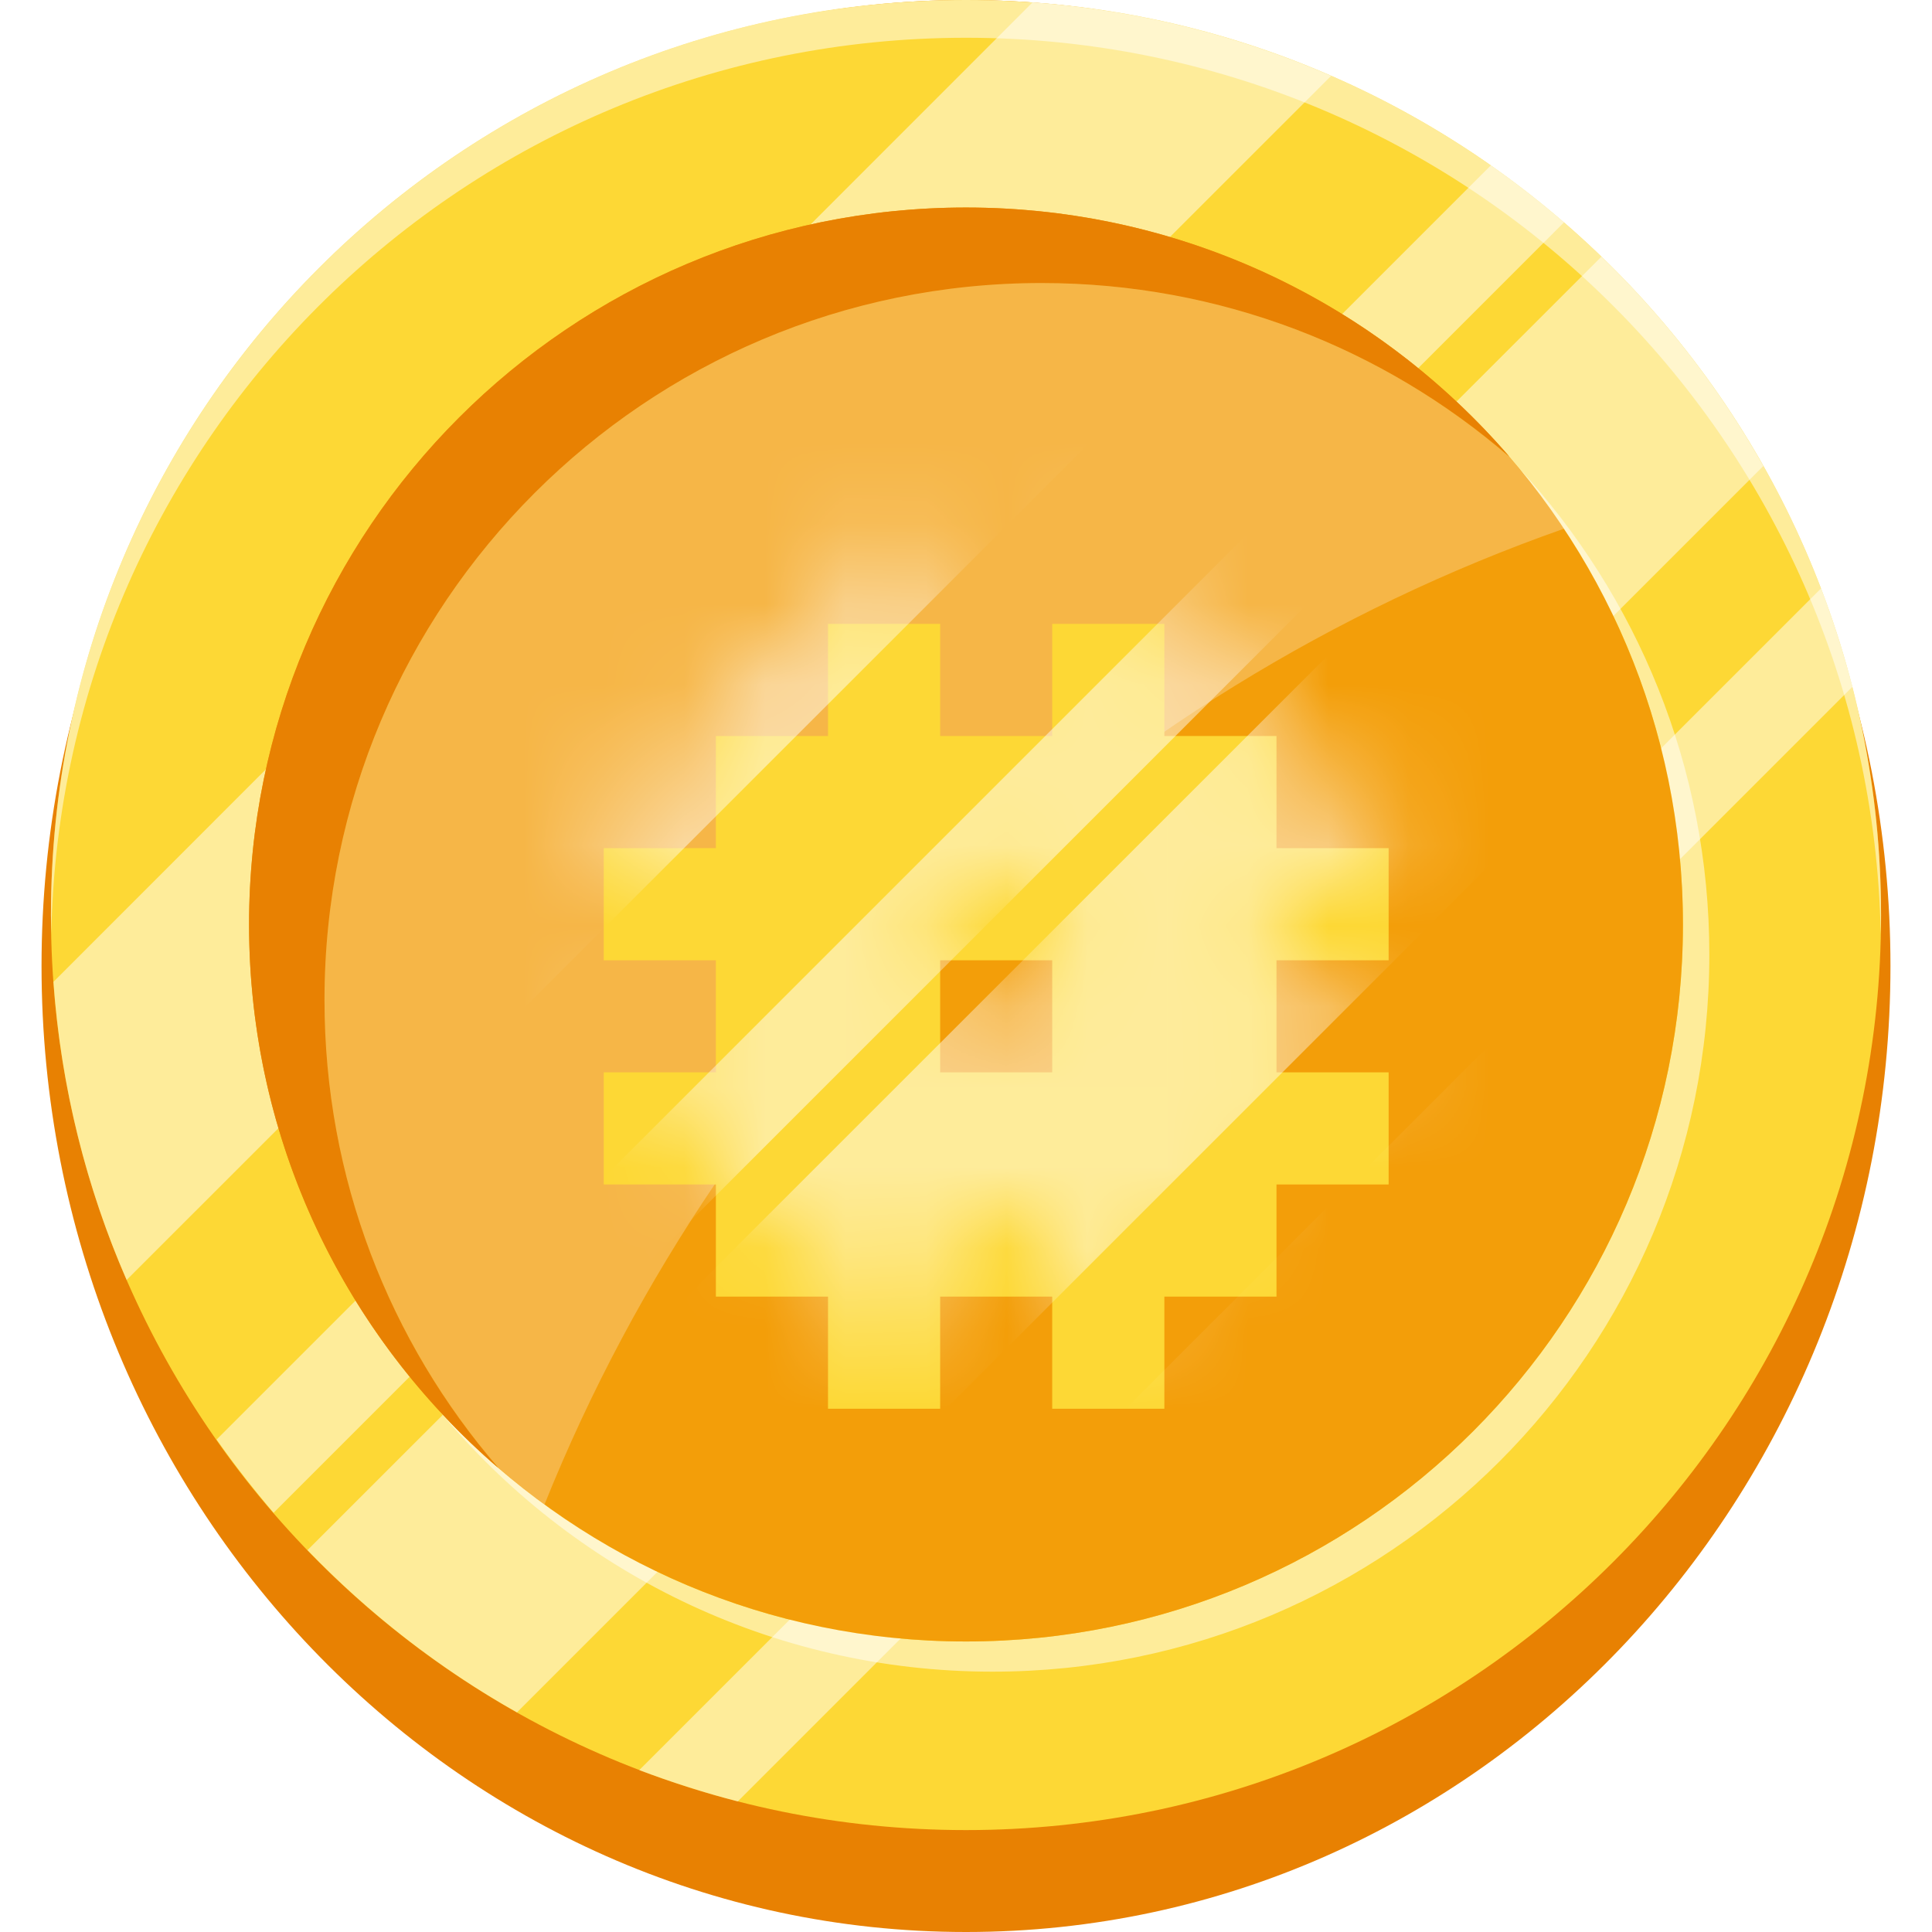<svg width="24" height="24" viewBox="0 0 24 24" fill="none" xmlns="http://www.w3.org/2000/svg">
<g clip-path="url(#clip0_3069_735)">
<path d="M12 24C18.343 24 23.484 18.627 23.484 12C23.484 5.373 18.343 0 12 0C5.657 0 0.516 5.373 0.516 12C0.516 18.627 5.657 24 12 24Z" fill="#E88102"/>
<path d="M12 22.734C18.278 22.734 23.367 17.645 23.367 11.367C23.367 5.089 18.278 0 12 0C5.722 0 0.633 5.089 0.633 11.367C0.633 17.645 5.722 22.734 12 22.734Z" fill="#FDD835"/>
<path opacity="0.5" d="M16.536 0.942L1.573 15.9C1.072 14.752 0.758 13.505 0.664 12.197L12.828 0.028C14.136 0.127 15.383 0.441 16.536 0.942Z" fill="white"/>
<path opacity="0.5" d="M21.905 5.789L6.422 21.272C5.456 20.728 4.584 20.048 3.82 19.256L19.894 3.188C20.681 3.947 21.361 4.823 21.905 5.789Z" fill="white"/>
<path opacity="0.5" d="M19.43 2.761L3.399 18.792C3.151 18.501 2.912 18.197 2.691 17.882L18.521 2.053C18.835 2.273 19.14 2.512 19.43 2.761Z" fill="white"/>
<path opacity="0.5" d="M23.012 8.531L9.165 22.378C8.748 22.27 8.34 22.139 7.941 21.989L22.623 7.308C22.773 7.706 22.904 8.114 23.012 8.531Z" fill="white"/>
<path opacity="0.5" d="M23.367 11.367C23.367 11.447 23.367 11.522 23.363 11.602C23.241 5.433 18.202 0.469 12 0.469C5.798 0.469 0.759 5.433 0.637 11.602C0.637 11.522 0.633 11.447 0.633 11.367C0.633 5.091 5.723 0 12 0C18.277 0 23.367 5.091 23.367 11.367Z" fill="white"/>
<path opacity="0.5" d="M21.234 11.859C21.234 16.777 17.245 20.766 12.328 20.766C9.567 20.766 7.097 19.505 5.461 17.531C7.088 19.289 9.412 20.391 12 20.391C16.917 20.391 20.906 16.402 20.906 11.484C20.906 9.328 20.142 7.355 18.867 5.812C20.334 7.402 21.234 9.525 21.234 11.859Z" fill="white"/>
<path d="M12 20.391C16.919 20.391 20.906 16.403 20.906 11.484C20.906 6.566 16.919 2.578 12 2.578C7.081 2.578 3.094 6.566 3.094 11.484C3.094 16.403 7.081 20.391 12 20.391Z" fill="#F39E09"/>
<path d="M18.75 5.672C17.189 4.327 15.159 3.516 12.938 3.516C8.02 3.516 4.031 7.505 4.031 12.422C4.031 14.644 4.842 16.673 6.188 18.234C4.294 16.598 3.094 14.184 3.094 11.484C3.094 6.567 7.083 2.578 12 2.578C14.695 2.578 17.114 3.778 18.75 5.672Z" fill="#E88102"/>
<path opacity="0.25" d="M19.43 6.567C13.664 8.592 9.033 13.041 6.764 18.689C6.567 18.544 6.375 18.394 6.188 18.23C4.842 16.669 4.031 14.639 4.031 12.422C4.031 7.505 8.02 3.516 12.938 3.516C15.159 3.516 17.189 4.327 18.745 5.672C18.994 5.958 19.219 6.258 19.43 6.567Z" fill="white"/>
<g filter="url(#filter0_d_3069_735)">
<path d="M15.857 8.143H14.464V6.75H13.071V8.143H11.679V6.75H10.286V8.143H8.893V9.536H7.5V10.929H8.893V12.321H7.5V13.714H8.893V15.107H10.286V16.5H11.679V15.107H13.071V16.5H14.464V15.107H15.857V13.714H17.25V12.321H15.857V10.929H17.25V9.536H15.857V8.143ZM11.679 10.929H13.071V12.321H11.679V10.929Z" fill="#FDD835"/>
</g>
<mask id="mask0_3069_735" style="mask-type:alpha" maskUnits="userSpaceOnUse" x="7" y="6" width="11" height="11">
<path d="M15.857 8.143H14.464V6.75H13.071V8.143H11.679V6.75H10.286V8.143H8.893V9.536H7.5V10.929H8.893V12.321H7.5V13.714H8.893V15.107H10.286V16.5H11.679V15.107H13.071V16.5H14.464V15.107H15.857V13.714H17.25V12.321H15.857V10.929H17.25V9.536H15.857V8.143ZM11.679 10.929H13.071V12.321H11.679V10.929Z" fill="#FDD835"/>
</mask>
<g mask="url(#mask0_3069_735)">
<path opacity="0.5" d="M17.372 1.664L2.409 16.622C1.908 15.473 1.594 14.227 1.5 12.919L13.664 0.75C14.972 0.848 16.219 1.163 17.372 1.664Z" fill="white"/>
<path opacity="0.5" d="M22.741 6.511L7.258 21.994C6.292 21.45 5.42 20.77 4.656 19.978L20.73 3.909C21.517 4.669 22.197 5.545 22.741 6.511Z" fill="white"/>
<path opacity="0.5" d="M20.262 3.483L4.231 19.514C3.983 19.223 3.744 18.919 3.523 18.605L19.353 2.775C19.667 2.995 19.972 3.234 20.262 3.483Z" fill="white"/>
<path opacity="0.5" d="M23.844 9.253L9.997 23.1C9.58 22.992 9.172 22.86 8.773 22.71L23.455 8.029C23.605 8.428 23.736 8.836 23.844 9.253Z" fill="white"/>
</g>
</g>
<defs>
<filter id="filter0_d_3069_735" x="7.5" y="6.75" width="9.75" height="10.75" filterUnits="userSpaceOnUse" color-interpolation-filters="sRGB">
<feFlood flood-opacity="0" result="BackgroundImageFix"/>
<feColorMatrix in="SourceAlpha" type="matrix" values="0 0 0 0 0 0 0 0 0 0 0 0 0 0 0 0 0 0 127 0" result="hardAlpha"/>
<feOffset dy="1"/>
<feComposite in2="hardAlpha" operator="out"/>
<feColorMatrix type="matrix" values="0 0 0 0 0.859 0 0 0 0 0.404 0 0 0 0 0.016 0 0 0 1 0"/>
<feBlend mode="normal" in2="BackgroundImageFix" result="effect1_dropShadow_3069_735"/>
<feBlend mode="normal" in="SourceGraphic" in2="effect1_dropShadow_3069_735" result="shape"/>
</filter>
<clipPath id="clip0_3069_735">
<rect width="24" height="24" fill="white"/>
</clipPath>
</defs>
</svg>
